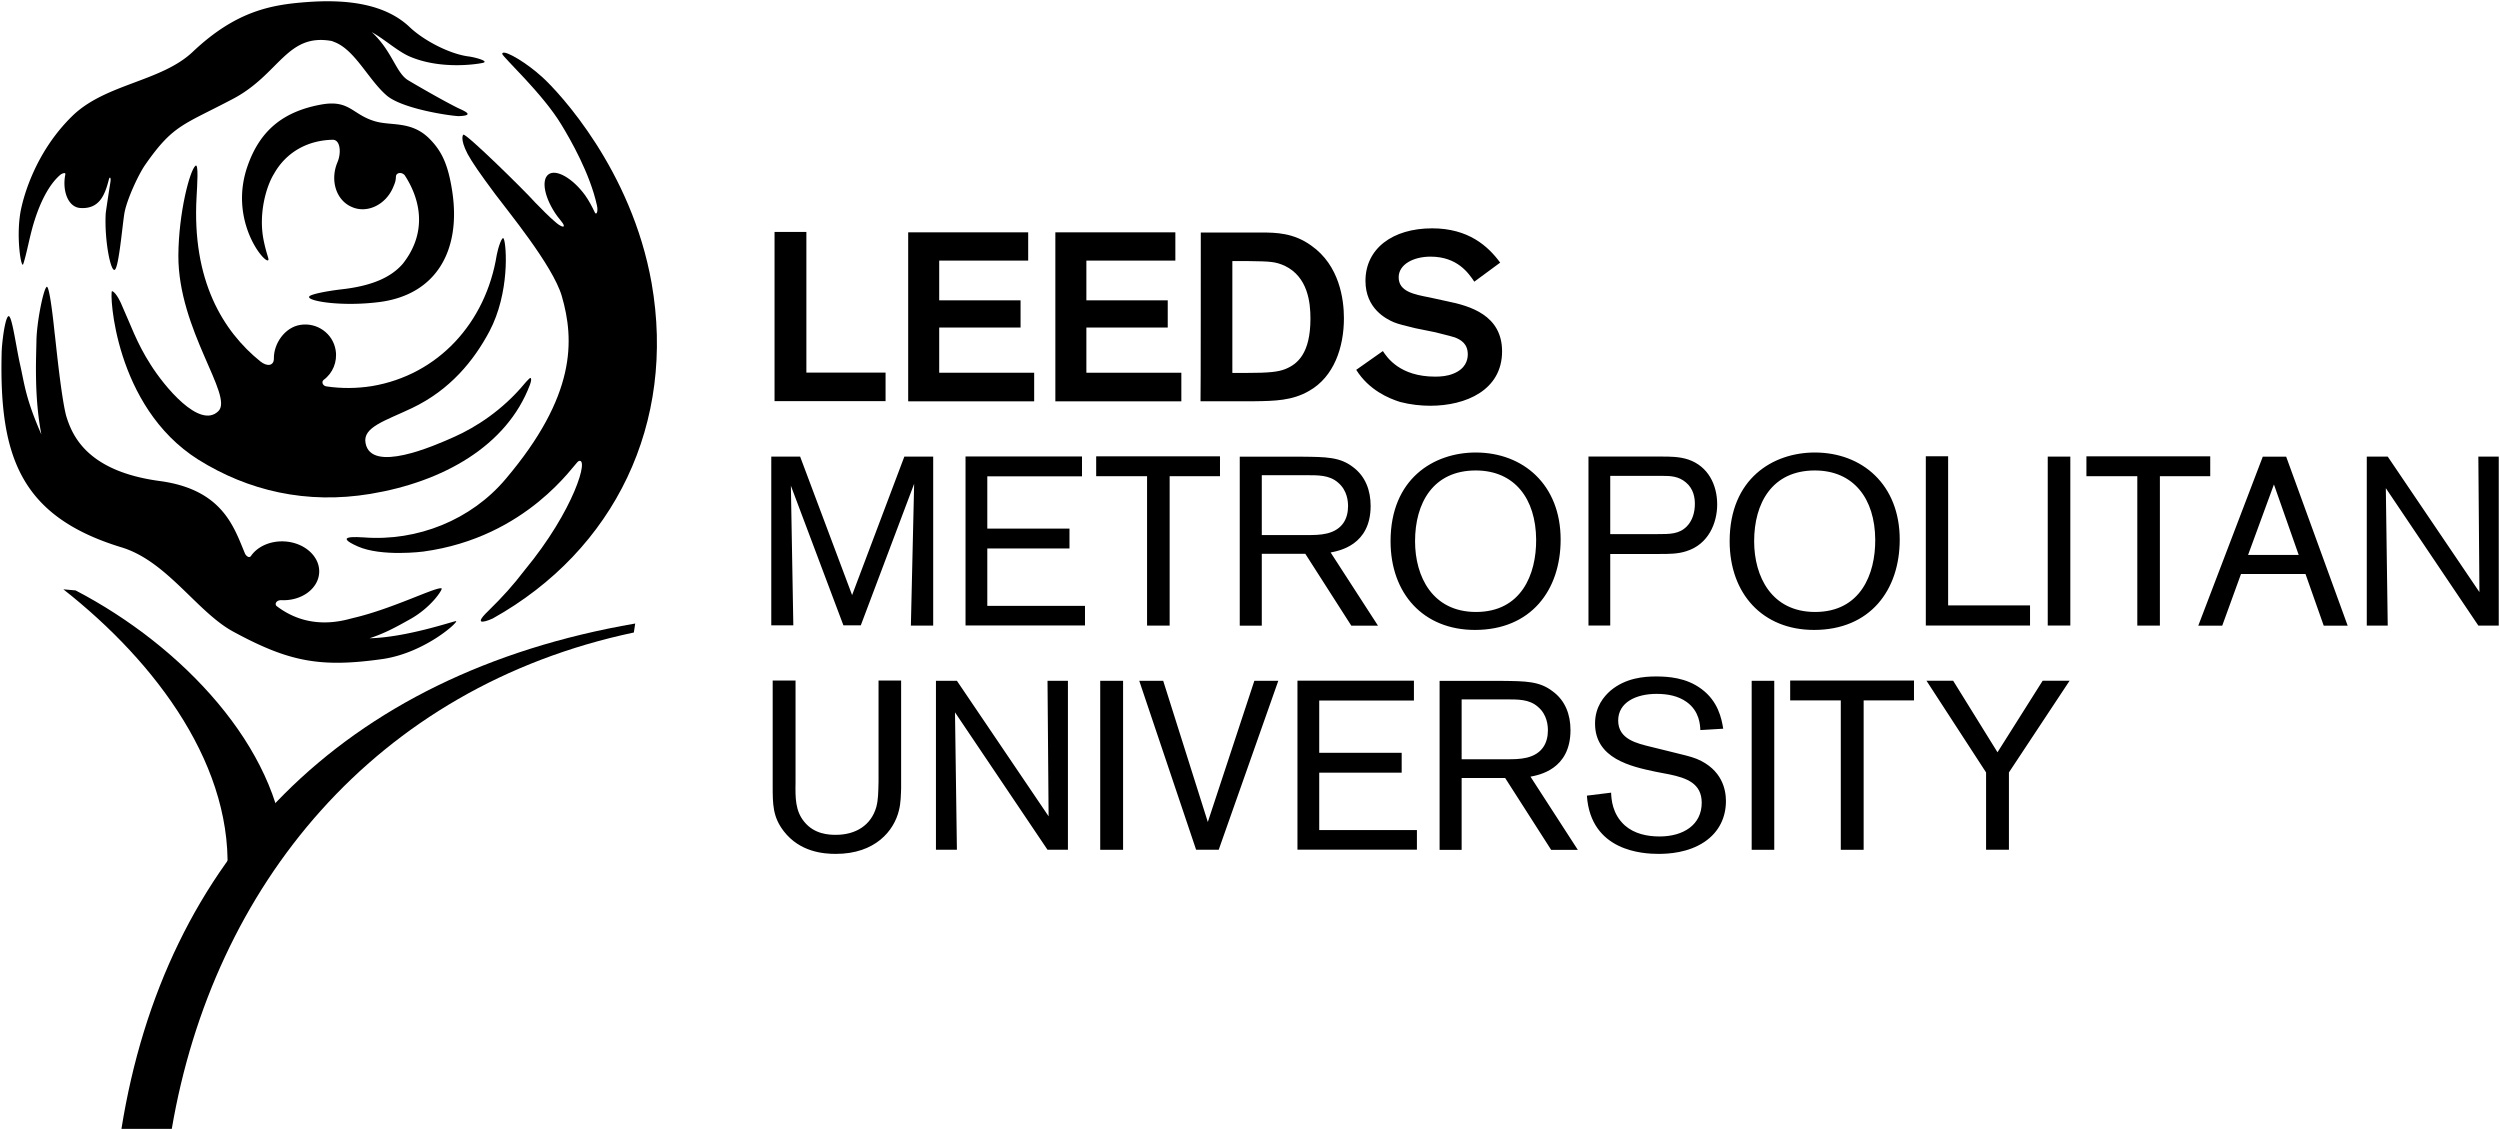 <svg xmlns="http://www.w3.org/2000/svg" xml:space="preserve" viewBox="0 0 1000 452.04">
	<title>Leeds Metropolitan University</title>
	<path
		d="M44.787 116.458c-.98.435.871 46.15 34.505 67.376 20.028 12.518 43.321 17.96 68.9 13.715 28.845-4.79 54.533-19.048 63.785-43.648.544-1.306.98-4.027-.762-1.96-.653.763-.436.327-1.307 1.416-8.925 10.776-19.592 17.524-28.082 21.334-8.708 3.918-33.307 14.586-35.593 2.612-1.306-6.422 7.728-8.925 18.504-14.041 15.347-7.293 24.817-19.048 31.021-30.695 8.164-15.456 6.858-34.287 5.77-37.008-.654-1.633-2.395 3.919-2.83 6.422-4.355 27.103-23.403 48.002-49.962 52.464-6.204.98-12.3.98-18.177.11-1.524-.218-2.068-1.851-1.089-2.613 3.592-2.612 5.552-7.184 4.79-11.864-1.089-6.749-7.51-11.212-14.15-10.123-6.205.98-10.668 7.51-10.559 13.497 0 2.83-2.612 3.374-5.442 1.088-14.803-11.973-27.43-32.218-25.47-65.961.217-4.245.87-13.28-.436-12.3-2.285 1.85-6.748 18.83-6.857 35.92-.109 29.824 22.205 56.165 16 62.26-7.51 7.402-21.769-10.122-27.102-18.613-5.66-8.816-7.837-15.674-11.974-24.817-2.177-4.571-3.483-4.571-3.483-4.571" />
	<path
		d="M182.32 248.45c-1.524.218-20.028 6.531-34.505 6.858 6.314-2.069 10.776-4.572 16.219-7.62 8.599-4.789 13.061-11.973 12.626-12.3-1.742-.98-19.375 8.055-35.158 11.756l-1.306.327c-12.953 3.592-22.64.217-29.497-5.007-.98-.762-.218-2.504 1.959-2.395 8.055.326 14.803-4.68 15.02-11.211.218-6.422-6.095-11.973-14.15-12.3-5.66-.218-10.666 2.177-13.17 5.878-.87 1.088-2.177-.436-2.395-1.089-4.353-10.34-8.816-25.579-34.178-28.953-28.953-3.919-34.94-18.178-37.334-26.123-2.177-8.382-4.463-32.763-4.572-32.763-1.306-12.736-2.503-19.593-3.265-18.722-1.306 1.197-3.81 13.606-4.027 21.007-.11 7.402-.98 22.75 1.959 37.988-6.313-14.368-6.749-20.137-8.49-27.865-1.742-7.728-3.375-20.68-4.79-19.375C1.851 127.74.654 138.08.654 141.453c-.98 41.253 7.62 65.2 48.002 77.5 18.177 5.55 30.15 25.796 44.518 33.633 22.423 12.191 34.94 14.586 60.084 10.994 17.198-2.612 30.912-15.456 29.062-15.13M8.577 79.496c-.01.02-.01.04-.02.06a3.012 3.012 0 0 1 .02-.06zM8.337 80.166c.1-.24.15-.44.22-.61-.07.2-.14.41-.22.61zM187.347 22.566c-7.65-1.02-17.87-6.43-23.34-11.59-9.95-9.56-25.4-11.33-41.33-10.14-14.2 1.06-28.29 3.53-45.63 19.95-12.65 11.92-34.86 12.7-48.09 25.58-14.87 14.51-19.41 32.21-20.41 36.71-2.41 10.55-.08 24.7.73 22.6 1.5-4.41 2.63-11.68 4.66-17.85 1.98-6.2 5.46-14.06 10.43-18.09 0 0 1.96-1.13 1.77.03-1.31 6.42 1.03 13.05 5.9 13.43 7.87.58 10-5.45 11.56-11.58.26-.84.9-.91.56 1.31-.56 3.45-1.82 11.76-1.87 12.48-.58 10.78 2.08 24 3.71 22.44 1.56-1.39 2.93-17.32 3.73-22.32.85-5.45 5.75-15.97 8.5-19.82 11.14-15.88 14.96-15.6 35.14-26.25 18.38-9.76 21.33-26.15 39.11-23.09.53.1.99.37 1.38.49 8.14 3.15 13.53 15.03 20.75 21.28 6.38 5.55 26.31 8.32 28.96 8.32 7.21-.27 1.27-2.39-.87-3.49-6.64-3.34-17.35-9.6-19.52-10.91-4.82-3-6.31-11.67-14.48-19.22 5.51 3.12 10.45 7.79 15.42 9.88 12.41 5.21 26.79 2.95 29.06 2.43 2.63-.66-3.17-2.24-5.83-2.58z" />
	<path
		d="M180.904 76.588c-1.633-10.667-4.136-16-8.926-20.899-7.292-7.51-15.456-5.224-21.987-7.183-9.252-2.722-10.122-8.817-21.77-6.64-15.129 2.83-24.163 10.45-29.061 24.164-8.055 22.314 7.075 39.947 8.163 37.988.327-.545-.762-2.286-1.959-8.382-1.96-10.558 1.197-21.225 4.245-26.123 4.898-8.708 13.497-13.388 23.402-13.606 3.157-.109 3.592 5.225 1.96 9.034-3.048 7.293-.436 15.24 5.768 17.851 6.096 2.722 13.606-.87 16.545-7.945.762-1.85.98-2.286 1.089-4.137 0-1.632 2.177-2.068 3.483-.653 6.422 9.797 9.143 22.967-.762 35.484-4.463 5.116-11.756 8.817-24.817 10.232-6.205.762-11.43 1.85-12.518 2.721 0 .11-.109.218-.109.327v.109c.436 1.632 13.062 3.7 27.539 1.959 23.293-2.721 33.307-20.681 29.715-44.3M205.459 85.572l.326.327.436.435.326.327c-1.088-1.197-2.286-2.395-3.483-3.592.109.218.218.326.327.435a18.552 18.552 0 0 0 2.068 2.068" />
	<path
		d="M217.099 31.012c-6.53-5.987-14.477-10.559-15.892-9.905-.217.108-.326.217-.326.435.217 1.306 16.218 15.892 23.728 28.409 3.701 6.095 11.32 19.375 14.15 32.11.654 2.83-.326 4.354-.98 2.612-.979-2.068-2.176-4.354-3.7-6.53-5.007-6.858-11.647-10.668-14.694-8.382-3.048 2.286-1.524 9.688 3.483 16.654.653.762 1.088 1.415 1.632 2.068 2.069 2.503.871 2.939-1.85.762-3.265-2.721-6.313-5.987-8.708-8.381-4.027-4.572-27.756-27.865-28.626-26.994 0 0-1.524 1.415 1.741 7.728 1.85 3.374 4.68 7.51 10.994 16 4.571 6.204 23.075 28.518 26.667 40.818 5.116 17.633 5.77 39.838-22.422 73.145-13.824 16.436-35.376 25.035-56.71 23.402-2.285-.108-12.735-.98-2.503 3.592 9.578 4.245 26.232 2.068 26.232 2.068 41.688-5.66 60.519-35.375 62.043-36.137 4.571-2.177-1.633 19.593-21.552 43.648-4.571 5.986-8.708 10.558-14.477 16.218-7.51 7.184 1.307 3.266 1.742 3.048 48.981-27.32 73.363-78.37 63.567-134.209-8.055-45.389-37.008-76.193-43.54-82.18M322.552 149.036h31.675v11.429h-44.41V92.762h12.735v56.274zM375.682 104.247v15.892h32.545v10.885h-32.545v18.068h37.987v11.43h-50.396V92.926h48.002v11.32h-35.593zM434.55 104.247v15.892h32.546v10.885H434.55v18.068h37.987v11.43h-50.396V92.926h48.002v11.32H434.55zM492.94 104.439v44.736h5.333c9.578 0 12.953-.435 15.783-1.524 4.898-1.96 10.123-6.204 10.123-20.245 0-6.314-.98-16.654-10.34-21.117-3.702-1.632-5.661-1.741-14.26-1.85h-6.64zm-12.627-11.43h24.164c5.878 0 12.953.11 20.028 5.226 11.32 7.945 13.062 21.551 13.062 29.062 0 11.538-3.919 23.402-13.933 29.062-6.748 3.918-13.823 4.027-21.77 4.136h-21.66c.11 0 .11-67.485.11-67.485zM553.153 140.424c1.632 2.503 6.748 10.231 20.898 10.231 2.395 0 4.898-.217 7.293-1.197 4.898-1.96 5.769-5.442 5.769-7.728 0-4.354-2.939-5.878-5.116-6.749-1.524-.435-1.633-.544-7.837-2.068l-8.055-1.632c-4.353-1.089-6.422-1.524-8.599-2.395-3.047-1.306-11.32-5.442-11.32-16.545 0-12.844 10.776-21.007 26.668-21.007 14.585 0 22.422 7.184 27.212 13.714l-10.34 7.62c-2.287-3.375-6.75-10.014-17.525-10.014-6.749 0-12.735 3.047-12.735 8.272 0 5.769 6.313 6.857 12.408 8.055l6.967 1.524c9.143 1.85 21.987 5.55 21.987 20.028 0 15.456-14.368 21.769-28.736 21.769-3.7 0-7.946-.435-12.082-1.524-4.463-1.415-12.409-4.68-17.524-12.844l10.667-7.51zM373.276 182.636v67.594h-8.925l1.306-56.71-21.334 56.601h-6.966l-21.008-55.839.98 55.839h-8.817v-67.485h11.538l20.79 55.403 20.898-55.403h11.538zM394.921 219.386v22.967h39.077v7.837h-47.784v-67.595H432.8v7.946h-37.879v20.899h32.872v7.946h-32.872zM467.86 190.485v59.757h-9.034v-59.757H438.47v-7.946h49.526v7.946H467.86zM504.716 214.023h17.85c2.94 0 5.552 0 8.273-.653 6.204-1.524 8.381-5.987 8.381-10.885 0-1.741-.218-6.313-4.027-9.47-3.483-3.047-7.946-2.938-13.062-2.938h-17.415v23.946zm0 7.51v28.736h-8.817v-67.594h25.035c9.47.109 15.02.109 20.245 4.136 5.007 3.7 7.075 9.361 7.075 15.565 0 15.783-12.735 17.96-16 18.613l18.94 29.28h-10.668l-18.395-28.736h-17.415zM590.296 188.187c-17.09 0-24.273 13.062-24.273 28.3 0 14.15 6.966 28.3 24.381 28.3 18.178 0 24.165-15.13 24.056-28.953-.11-16.327-8.6-27.647-24.164-27.647m-.327 63.784c-20.572 0-33.743-14.476-33.743-35.484 0-25.035 17.307-35.484 34.07-35.484 18.939 0 33.96 12.844 33.96 34.831 0 20.246-11.864 36.137-34.287 36.137M644.095 213.644h18.831c5.116 0 8.708 0 11.756-3.048 2.285-2.285 3.265-5.66 3.265-9.034 0-2.286-.435-5.987-3.592-8.599-2.939-2.503-6.204-2.612-9.36-2.612h-20.9v23.293zm0 7.946v28.627h-8.707v-67.594h29.17c3.375 0 7.185 0 10.777 1.197 7.945 2.721 11.537 10.123 11.537 17.96 0 7.401-3.483 16-12.408 18.721-3.374 1.089-6.749 1.089-10.776 1.089h-19.593zM725.932 188.187c-17.089 0-24.273 13.062-24.273 28.3 0 14.15 6.967 28.3 24.382 28.3 18.178 0 24.164-15.13 24.055-28.953-.109-16.327-8.599-27.647-24.164-27.647m-.326 63.784c-20.572 0-33.743-14.476-33.743-35.484 0-25.035 17.307-35.484 34.07-35.484 18.939 0 33.96 12.844 33.96 34.831 0 20.246-11.865 36.137-34.287 36.137M779.251 242.162h32.763v8.055h-41.688v-67.703h8.925v59.648zM828.129 250.224h-9.034V182.63h9.034v67.594zM863.957 190.485v59.757h-9.034v-59.757h-20.355v-7.946h49.526v7.946h-20.137zM919.478 221.968l-9.905-28.192-10.34 28.192h20.245zm2.721 7.619h-25.797l-7.51 20.68h-9.579l25.797-67.593h9.36l24.6 67.594h-9.578c0-.109-7.293-20.681-7.293-20.681zM999.5 182.636v67.594h-8.163l-37.009-54.968.762 54.968h-8.38v-67.594h8.38l36.682 54.206-.435-54.206h8.163zM360.45 272.218v43.104c-.108 2.72-.108 5.768-.87 8.816-1.96 8.164-9.47 17.416-25.253 17.416-5.007 0-14.368-.762-20.79-9.035-4.462-5.769-4.462-10.775-4.462-18.395v-41.906h9.143v40.709c-.109 6.204-.109 11.429 3.483 15.783 4.027 5.007 9.905 5.224 12.626 5.224 7.946 0 14.15-3.81 16.219-11.21.761-2.94.761-5.77.87-10.015v-40.49h9.035zM427.17 272.313v67.594h-8.164l-37.008-54.968.762 54.968h-8.381v-67.594h8.38l36.682 54.206-.435-54.206h8.164zM449.232 339.914h-9.143V272.32h9.143v67.594zM501.74 272.313h9.58l-23.838 67.594h-9.034l-22.75-67.594h9.579l17.85 56.491 18.614-56.491zM527.69 309.064v22.967h39.076v7.837h-47.784v-67.594h46.587v7.945H527.69v20.9h32.98v7.945h-32.98zM584.654 303.701h17.851c2.939 0 5.551 0 8.272-.653 6.205-1.524 8.382-5.987 8.382-10.885 0-1.741-.218-6.313-4.028-9.47-3.483-3.047-7.946-2.938-13.061-2.938h-17.416V303.7zm0 7.51v28.736h-8.817v-67.594h25.035c9.361.109 14.912.109 20.137 4.136 5.116 3.701 7.184 9.361 7.184 15.565 0 15.783-12.735 17.96-16 18.613l18.939 29.28h-10.667l-18.395-28.736h-17.416zM662.183 308.68c-9.797-2.068-24.164-5.225-24.164-19.266 0-6.749 3.592-10.885 6.204-13.17 6.095-5.117 13.497-5.66 18.177-5.66 4.79 0 12.082.435 18.178 5.006 6.64 4.898 8.054 11.756 8.708 15.892l-9.144.544c-.108-2.068-.326-7.51-5.442-11.211-3.483-2.504-7.728-3.266-12.082-3.266-8.164 0-15.347 3.375-15.347 10.667 0 7.51 7.51 9.144 13.279 10.559l7.51 1.85c5.116 1.306 7.946 1.85 10.667 2.939 10.123 4.245 11.647 12.3 11.647 16.871 0 6.313-2.612 12.3-8.599 16.327-6.53 4.354-14.259 4.79-18.395 4.79-6.095 0-27.103-.98-28.627-23.294l9.688-1.197c.108 2.612.435 8.49 5.442 13.062 3.81 3.374 8.925 4.462 13.932 4.462 9.579 0 16.872-4.68 16.872-13.497 0-7.837-6.205-9.905-12.844-11.32l-5.66-1.088zM709.703 339.914h-9.034V272.32h9.034v67.594zM745.458 280.157v59.757h-9.143v-59.757H716.07v-7.945h49.525v7.945h-20.137zM803.57 308.968v30.913h-9.142v-30.913l-23.838-36.681h10.667L799 300.913l18.069-28.626h10.776l-24.273 36.681zM30.242 236.166l-4.898-.436c37.226 29.28 69.009 71.513 65.417 116.358l23.293-11.211c-2.939-41.798-40.817-82.289-83.812-104.711" />
	<path
		d="M48.578 451.536h20.137C85.26 354.553 149.806 274.986 253.538 253l.544-3.592c-117.446 20.246-188.197 94.044-205.504 202.13" />
</svg>